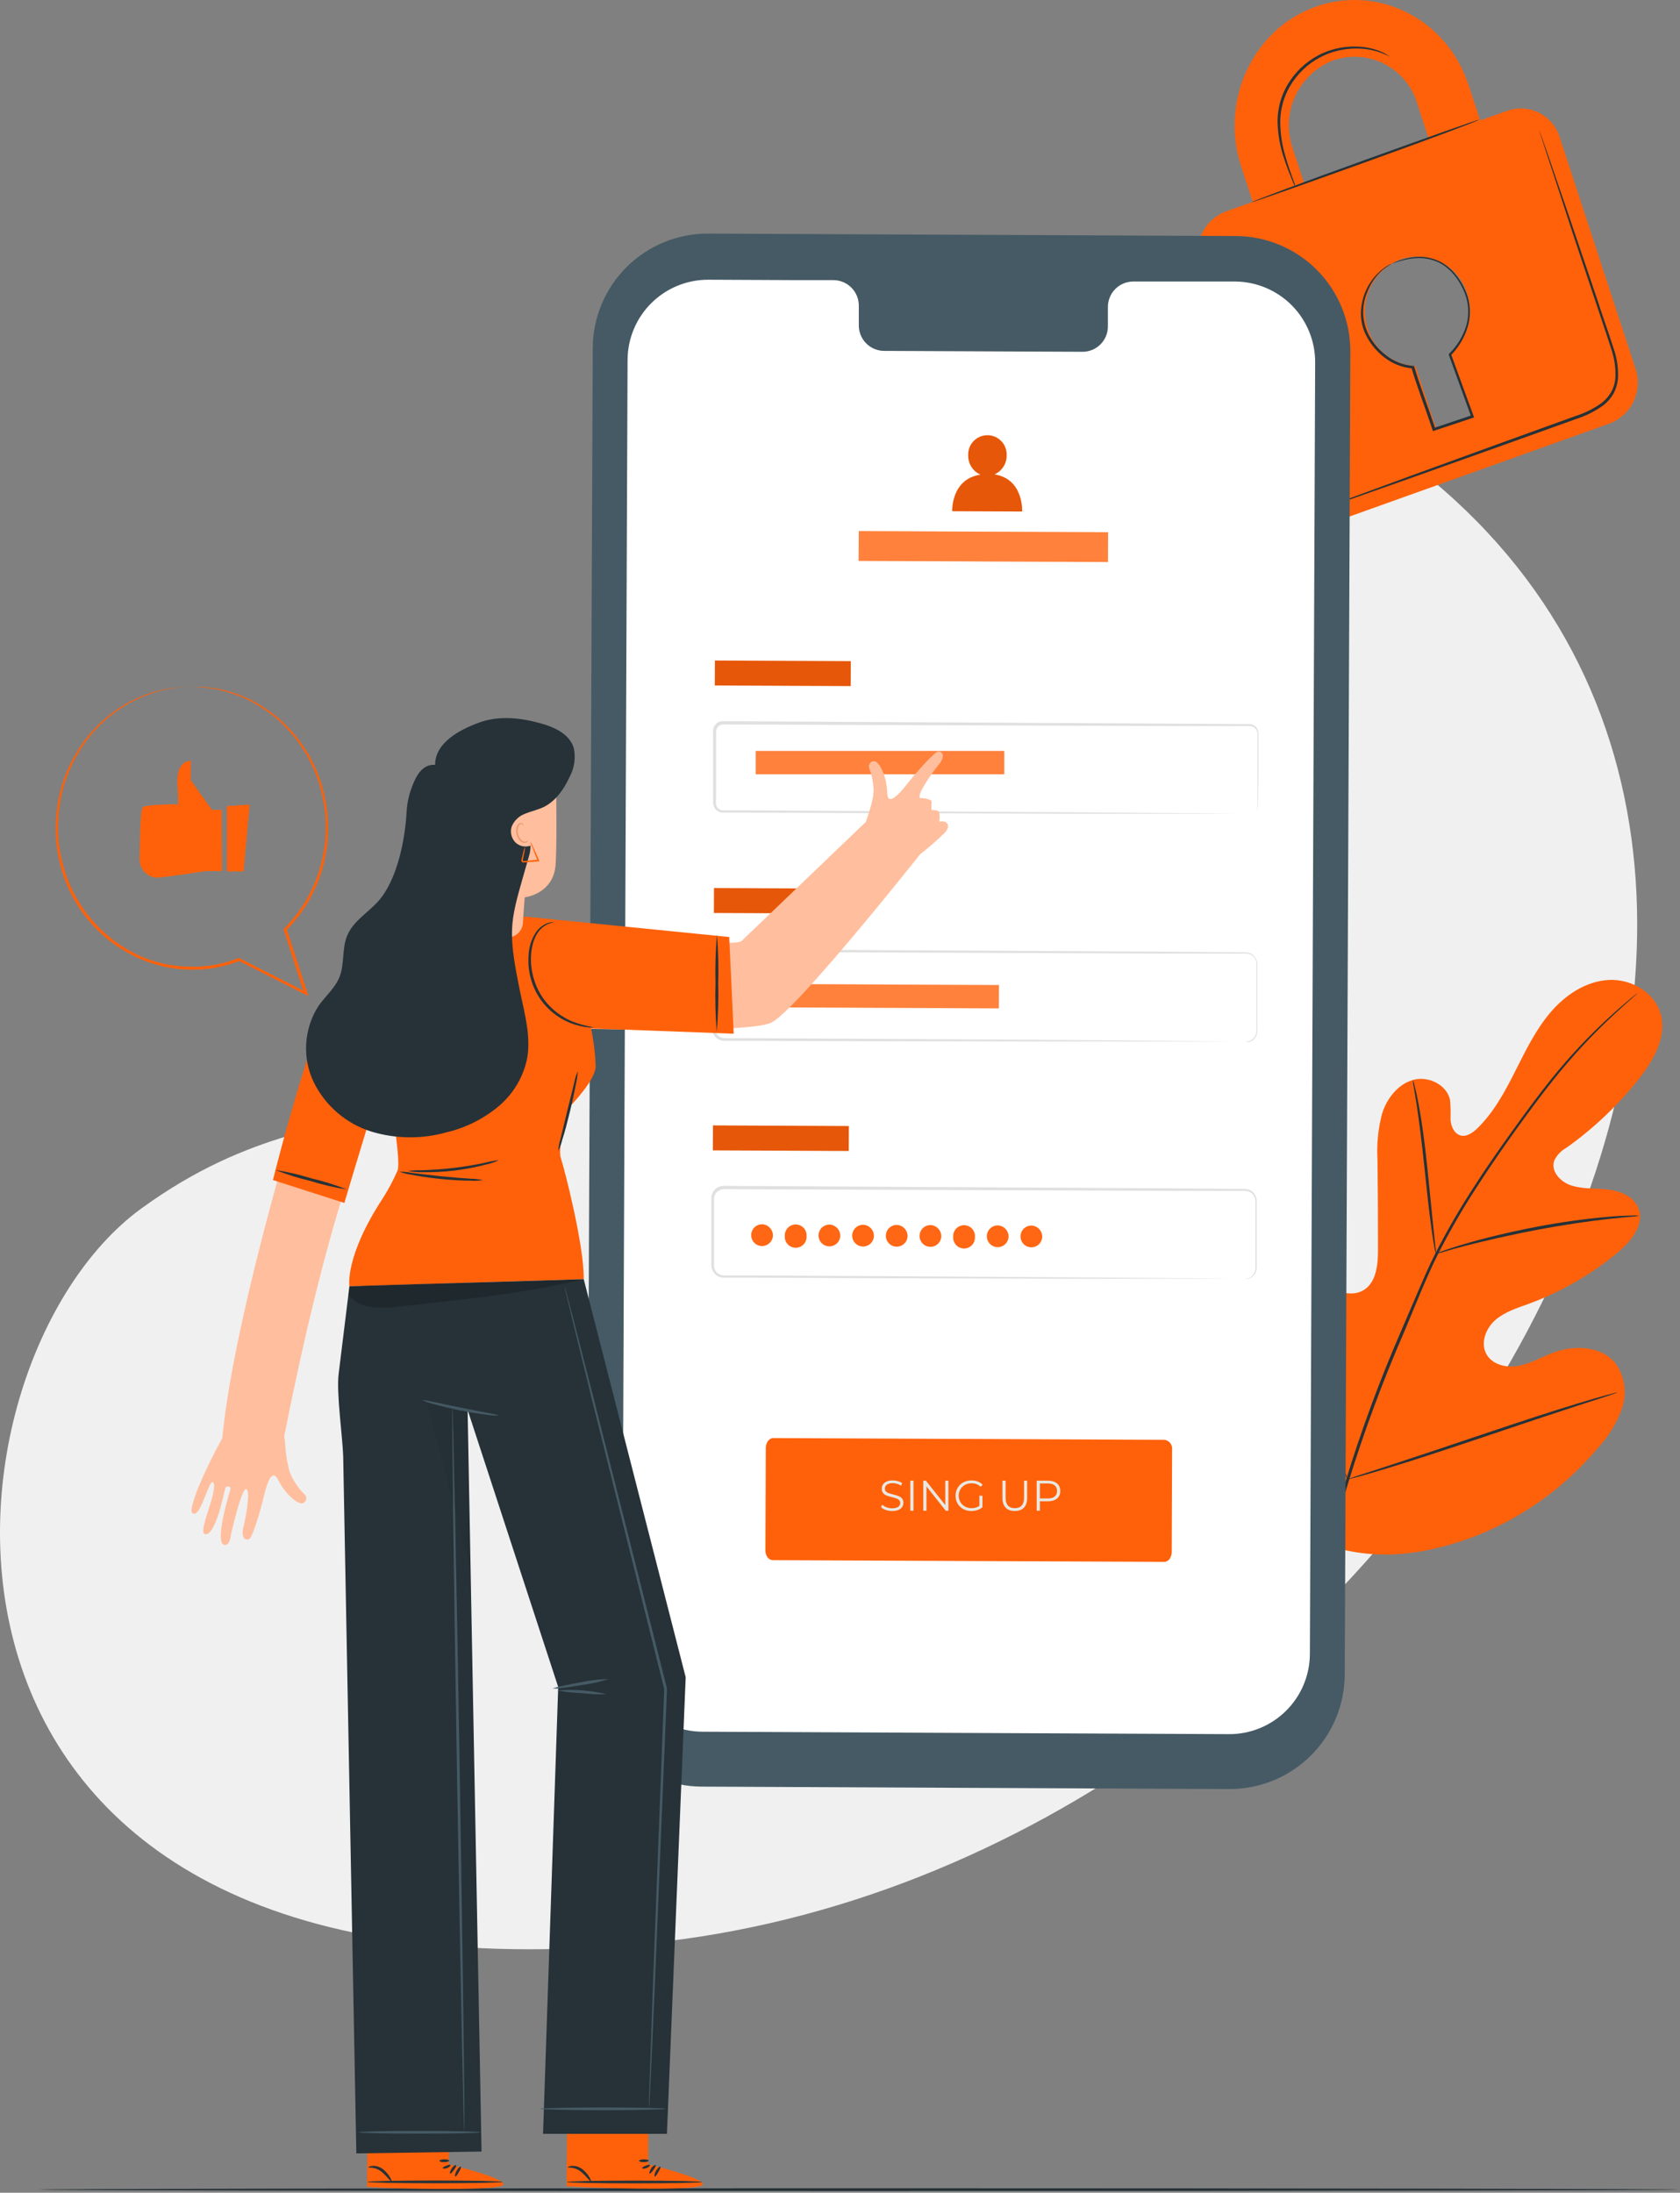 <svg width="318" height="415" viewBox="0 0 318 415" fill="none" xmlns="http://www.w3.org/2000/svg">
<rect x="0" y="0" width="318" height="415" fill="#808080" stroke="none"/>
<path d="M273.16 92.661C236.54 60.661 186.97 92.661 138.81 160.001C90.65 227.341 67.75 199.001 26.81 228.681C-14.13 258.361 -25.08 379.941 119.16 368.121C263.4 356.301 368.89 176.201 273.16 92.661Z" fill="#F0F0F0"/>
<path d="M317.63 414.411C317.63 414.551 248.19 414.671 162.56 414.671C76.93 414.671 7.46 414.551 7.46 414.411C7.46 414.271 76.89 414.151 162.56 414.151C248.23 414.151 317.63 414.281 317.63 414.411Z" fill="#263238"/>
<path d="M249.97 291.991C234.52 281.201 231.02 261.171 231.63 243.161C231.73 240.161 231.4 236.981 232.83 234.351C234.26 231.721 237.6 229.911 240.29 231.171C242.52 232.221 243.49 234.821 244.74 236.971C246.408 239.834 248.852 242.167 251.79 243.701C253.7 244.701 256.07 245.301 257.96 244.261C260.56 242.831 260.86 239.261 260.84 236.261C260.84 230.681 260.807 225.107 260.74 219.541C260.56 216.551 260.864 213.553 261.64 210.661C262.57 207.821 264.64 205.191 267.47 204.391C270.3 203.591 273.83 205.241 274.47 208.161C274.58 209.397 274.61 210.64 274.56 211.881C274.64 213.131 275.22 214.501 276.39 214.881C277.56 215.261 278.78 214.391 279.68 213.511C282.76 210.511 284.86 206.601 286.81 202.741C288.76 198.881 290.67 194.911 293.47 191.621C296.27 188.331 300.14 185.721 304.47 185.471C308.8 185.221 313.31 187.881 314.39 192.081C315.47 196.281 313.02 200.571 310.39 203.981C306.421 209.042 301.743 213.505 296.5 217.231C295.477 217.789 294.66 218.662 294.17 219.721C293.52 221.721 295.41 223.721 297.38 224.351C299.61 225.091 302.03 224.861 304.38 225.141C306.73 225.421 309.23 226.441 310.12 228.641C311.34 231.701 308.78 234.901 306.27 237.001C301.23 241.201 295.507 244.505 289.35 246.771C287.15 247.571 284.84 248.281 283.06 249.821C281.28 251.361 280.22 254.051 281.29 256.161C282.36 258.271 285.11 258.941 287.42 258.511C289.73 258.081 291.78 256.841 293.98 256.011C298.09 254.461 303.39 254.741 305.98 258.291C306.782 259.513 307.29 260.906 307.464 262.358C307.637 263.81 307.472 265.283 306.98 266.661C305.979 269.402 304.439 271.915 302.45 274.051C295.9 281.876 287.391 287.822 277.79 291.281C268.26 294.581 259.43 295.481 249.96 292.011" fill="#FF610A"/>
<path d="M309.99 187.941C309.99 187.941 309.9 188.041 309.7 188.221L308.81 189.011C308.03 189.711 306.88 190.731 305.43 192.081C301.319 195.898 297.501 200.019 294.01 204.411C291.78 207.181 289.47 210.321 287.01 213.731C284.55 217.141 282.01 220.821 279.49 224.731C276.803 228.854 274.343 233.12 272.12 237.511C270.96 239.801 269.94 242.191 268.89 244.631L265.79 252.081C261.704 261.465 258.145 271.07 255.13 280.851C252.702 288.853 251.028 297.066 250.13 305.381C249.548 310.992 249.455 316.643 249.85 322.271C250.01 324.271 250.16 325.801 250.3 326.841C250.36 327.341 250.4 327.741 250.44 328.031V328.441C250.397 328.31 250.367 328.177 250.35 328.041C250.3 327.751 250.24 327.361 250.16 326.861C249.98 325.861 249.79 324.281 249.61 322.281C249.128 316.643 249.161 310.972 249.71 305.341C250.552 296.99 252.189 288.739 254.6 280.701C257.59 270.892 261.139 261.263 265.23 251.861L268.41 244.441C269.46 242.011 270.49 239.601 271.66 237.301C273.899 232.897 276.379 228.62 279.09 224.491C281.65 220.491 284.23 216.871 286.66 213.491C289.09 210.111 291.44 206.951 293.66 204.191C297.187 199.811 301.056 195.718 305.23 191.951C306.71 190.621 307.89 189.621 308.69 188.951L309.62 188.201C309.734 188.101 309.858 188.014 309.99 187.941Z" fill="#263238"/>
<path d="M271.79 237.281C271.649 236.869 271.552 236.443 271.5 236.011C271.34 235.181 271.16 234.011 270.95 232.491C270.52 229.491 270.08 225.381 269.61 220.831C269.14 216.281 268.61 212.161 268.17 209.191C267.94 207.711 267.74 206.521 267.6 205.691C267.491 205.266 267.434 204.829 267.43 204.391C267.602 204.791 267.726 205.211 267.8 205.641C268.02 206.461 268.27 207.641 268.55 209.131C269.12 212.131 269.68 216.211 270.15 220.771C270.62 225.331 271.02 229.331 271.33 232.441C271.48 233.841 271.61 235.031 271.71 235.981C271.788 236.409 271.815 236.846 271.79 237.281Z" fill="#263238"/>
<path d="M310.27 230.101C309.783 230.207 309.288 230.267 308.79 230.281C307.79 230.371 306.37 230.491 304.61 230.691C301.09 231.071 296.25 231.771 290.94 232.771C285.63 233.771 280.86 234.901 277.43 235.771C275.72 236.211 274.34 236.611 273.43 236.881C272.944 237.053 272.441 237.174 271.93 237.241C272.392 237.008 272.874 236.817 273.37 236.671C274.31 236.341 275.67 235.881 277.37 235.391C280.78 234.391 285.55 233.201 290.88 232.181C295.395 231.317 299.951 230.683 304.53 230.281C306.3 230.131 307.73 230.071 308.73 230.051C309.244 230.016 309.76 230.032 310.27 230.101Z" fill="#263238"/>
<path d="M255.09 280.001C254.983 279.856 254.896 279.698 254.83 279.531L254.17 278.141C253.6 276.931 252.83 275.141 251.91 272.951C250.05 268.551 247.68 262.391 245.16 255.551C242.64 248.711 240.32 242.551 238.56 238.101C237.7 235.941 236.99 234.171 236.46 232.851L235.9 231.421C235.822 231.256 235.769 231.081 235.74 230.901C235.847 231.045 235.934 231.203 236 231.371L236.66 232.761C237.22 233.971 238 235.761 238.92 237.951C240.78 242.351 243.15 248.511 245.67 255.351C248.19 262.191 250.51 268.351 252.27 272.801C253.13 274.961 253.84 276.731 254.36 278.051C254.59 278.621 254.78 279.051 254.93 279.481C255.008 279.645 255.062 279.82 255.09 280.001Z" fill="#263238"/>
<path d="M306.17 263.531C306.01 263.622 305.838 263.693 305.66 263.741L304.18 264.241L298.71 266.011C294.09 267.511 287.71 269.651 280.71 272.011C273.71 274.371 267.3 276.471 262.65 277.871C260.33 278.581 258.44 279.121 257.13 279.481L255.62 279.871C255.444 279.926 255.263 279.963 255.08 279.981C255.24 279.889 255.412 279.818 255.59 279.771L257.07 279.271L262.54 277.501C267.16 276.001 273.54 273.861 280.54 271.501C287.54 269.141 293.94 267.041 298.59 265.641C300.92 264.931 302.8 264.391 304.12 264.031L305.63 263.641C305.806 263.585 305.987 263.548 306.17 263.531Z" fill="#263238"/>
<path d="M285.33 20.96L280.18 22.8L277.97 16.07C273.91 3.661 260.97 -2.929 249.08 1.261C237.19 5.451 230.86 19.061 234.92 31.471L237.13 38.2L231.96 40.05C229.989 40.815 228.388 42.31 227.49 44.225C226.592 46.139 226.467 48.326 227.14 50.331L241.47 94.121C241.767 95.113 242.261 96.035 242.922 96.833C243.583 97.631 244.398 98.287 245.318 98.764C246.237 99.241 247.244 99.528 248.276 99.608C249.309 99.688 250.348 99.56 251.33 99.231L304.7 80.141C306.697 79.377 308.321 77.869 309.229 75.933C310.138 73.997 310.26 71.785 309.57 69.76L295.23 25.971C294.925 24.981 294.423 24.063 293.756 23.271C293.088 22.48 292.268 21.831 291.344 21.363C290.42 20.896 289.411 20.619 288.378 20.55C287.345 20.481 286.308 20.62 285.33 20.96ZM244.65 27.96C243.555 24.734 243.752 21.209 245.198 18.123C246.645 15.038 249.229 12.633 252.41 11.411C253.981 10.873 255.643 10.658 257.299 10.777C258.955 10.896 260.569 11.348 262.047 12.105C263.524 12.861 264.834 13.908 265.898 15.182C266.962 16.456 267.759 17.932 268.24 19.52L270.44 26.25L246.85 34.691L244.65 27.96ZM274.65 66.82L278.31 78.001C278.377 78.225 278.356 78.466 278.249 78.675C278.143 78.883 277.961 79.043 277.74 79.121L272.61 80.951C272.406 81.007 272.188 80.983 272.001 80.882C271.815 80.781 271.675 80.612 271.61 80.41L267.92 69.281C265.885 69.17 263.933 68.44 262.325 67.189C260.716 65.938 259.528 64.225 258.92 62.281C258.05 59.709 258.209 56.902 259.363 54.445C260.517 51.988 262.576 50.073 265.11 49.1C266.361 48.673 267.686 48.502 269.004 48.597C270.323 48.692 271.609 49.052 272.786 49.655C273.962 50.258 275.006 51.091 275.853 52.106C276.701 53.12 277.336 54.295 277.72 55.56C278.363 57.536 278.417 59.656 277.873 61.662C277.33 63.667 276.213 65.47 274.66 66.85L274.65 66.82Z" fill="#FF610A"/>
<path d="M279.95 22.681C279.95 22.821 270.4 26.411 258.52 30.681C246.64 34.951 236.95 38.381 236.9 38.281C236.85 38.181 246.45 34.561 258.34 30.281C270.23 26.001 279.9 22.551 279.95 22.681Z" fill="#263238"/>
<path d="M291.29 24.52C291.334 24.607 291.371 24.698 291.4 24.791C291.48 24.991 291.57 25.25 291.69 25.57C291.95 26.3 292.31 27.311 292.76 28.57L296.6 39.751C298.2 44.49 300.11 50.111 302.23 56.35C303.23 59.48 304.41 62.74 305.51 66.171C306.099 67.938 306.353 69.8 306.26 71.66C306.175 72.628 305.9 73.57 305.45 74.43C304.969 75.289 304.328 76.046 303.56 76.66C302.015 77.788 300.3 78.663 298.48 79.251L293.33 81.1L283.58 84.591L267.07 90.471L255.92 94.391L252.92 95.391L252.12 95.65C252.034 95.689 251.943 95.712 251.85 95.721C251.85 95.721 251.93 95.721 252.1 95.6L252.88 95.29L255.88 94.16L266.97 90.081L283.45 84.081L293.18 80.561L298.33 78.701C300.098 78.136 301.764 77.289 303.26 76.191C303.974 75.62 304.572 74.917 305.02 74.121C305.443 73.324 305.699 72.45 305.77 71.55C305.862 69.758 305.618 67.963 305.05 66.26C303.97 62.861 302.83 59.571 301.8 56.441C299.72 50.191 297.8 44.55 296.28 39.81C294.76 35.071 293.48 31.261 292.6 28.581C292.18 27.27 291.86 26.25 291.6 25.511L291.36 24.71C291.33 24.65 291.306 24.586 291.29 24.52Z" fill="#263238"/>
<path d="M263.13 10.73C263.13 10.73 262.6 10.47 261.62 10.07C260.223 9.534 258.746 9.236 257.25 9.191C255.033 9.114 252.827 9.531 250.79 10.411C248.313 11.505 246.196 13.277 244.68 15.521C243.154 17.758 242.335 20.402 242.33 23.11C242.351 25.33 242.688 27.536 243.33 29.66C243.85 31.48 244.39 32.931 244.75 33.941C244.962 34.453 245.136 34.982 245.27 35.52C244.986 35.041 244.748 34.535 244.56 34.011C244.15 33.011 243.56 31.59 242.98 29.761C242.268 27.613 241.88 25.372 241.83 23.11C241.803 20.3 242.641 17.549 244.23 15.23C245.799 12.905 248.003 11.079 250.58 9.971C252.68 9.086 254.955 8.696 257.23 8.831C258.758 8.908 260.259 9.264 261.66 9.881C262.034 10.053 262.396 10.254 262.74 10.48C262.882 10.543 263.014 10.627 263.13 10.73Z" fill="#263238"/>
<path d="M263.59 49.861C263.75 49.764 263.917 49.68 264.09 49.611C264.591 49.385 265.109 49.201 265.64 49.061C266.483 48.812 267.352 48.664 268.23 48.621C269.424 48.556 270.618 48.737 271.74 49.151C274.3 50.051 276.65 52.661 277.81 56.151C278.366 58.023 278.366 60.018 277.81 61.891C277.193 63.923 276.088 65.774 274.59 67.281L274.65 67.011C275.98 70.661 277.43 74.621 278.93 78.751L279.02 79.001L278.77 79.091L276.48 79.851L271.48 81.521L271.23 81.601L271.15 81.351C269.78 77.211 268.28 73.351 267.15 69.561L267.37 69.731C265.415 69.568 263.551 68.834 262.01 67.621C260.616 66.547 259.472 65.182 258.66 63.621C257.927 62.236 257.562 60.687 257.6 59.121C257.646 57.52 258.046 55.95 258.77 54.522C259.495 53.093 260.526 51.843 261.79 50.861C262.31 50.438 262.894 50.101 263.52 49.861C262.955 50.196 262.408 50.559 261.88 50.951C260.491 52.125 259.427 53.637 258.79 55.341C258.243 56.625 257.987 58.015 258.041 59.41C258.094 60.806 258.456 62.172 259.1 63.411C259.899 64.912 261.015 66.223 262.37 67.251C263.84 68.404 265.617 69.1 267.48 69.251H267.65L267.7 69.401C268.8 73.121 270.31 77.011 271.7 81.171L271.37 81.011L276.37 79.341L278.65 78.571L278.49 78.911C277 74.781 275.56 70.811 274.24 67.161V67.011L274.36 66.891C275.814 65.446 276.898 63.673 277.52 61.721C278.05 59.929 278.05 58.022 277.52 56.231C276.43 52.871 274.18 50.321 271.74 49.421C270.66 49.004 269.507 48.81 268.35 48.851C267.486 48.87 266.627 48.988 265.79 49.201C264.3 49.571 263.6 49.911 263.59 49.861Z" fill="#263238"/>
<path d="M232.68 338.6L132.79 338.14C127.022 338.109 121.501 335.789 117.442 331.69C113.383 327.591 111.116 322.049 111.14 316.28L112.2 65.871C112.212 63.013 112.787 60.185 113.892 57.549C114.997 54.914 116.611 52.522 118.641 50.51C120.671 48.498 123.078 46.907 125.724 45.826C128.369 44.745 131.202 44.196 134.06 44.211L233.94 44.67C239.709 44.7 245.23 47.017 249.291 51.114C253.352 55.211 255.621 60.752 255.6 66.52L254.54 316.921C254.528 319.779 253.953 322.608 252.849 325.245C251.744 327.881 250.13 330.275 248.1 332.288C246.07 334.301 243.664 335.895 241.018 336.978C238.372 338.061 235.539 338.612 232.68 338.6Z" fill="#455A64"/>
<path d="M233.79 53.281H214.43C213.798 53.292 213.175 53.428 212.596 53.681C212.017 53.933 211.493 54.298 211.055 54.753C210.617 55.208 210.272 55.745 210.042 56.333C209.811 56.921 209.698 57.549 209.71 58.181V61.691C209.722 62.322 209.609 62.949 209.378 63.537C209.147 64.124 208.803 64.66 208.365 65.115C207.926 65.569 207.402 65.932 206.823 66.184C206.244 66.435 205.621 66.57 204.99 66.581L167.25 66.41C165.973 66.376 164.762 65.837 163.883 64.911C163.004 63.985 162.528 62.747 162.56 61.471V57.961C162.592 56.685 162.118 55.45 161.241 54.523C160.363 53.598 159.155 53.057 157.88 53.02H151.07L134.12 52.941C130.088 52.916 126.212 54.491 123.338 57.319C120.465 60.147 118.83 63.999 118.79 68.031L117.79 312.45C117.781 314.451 118.166 316.433 118.923 318.284C119.679 320.135 120.794 321.819 122.201 323.24C123.609 324.661 125.283 325.791 127.127 326.564C128.971 327.338 130.95 327.741 132.95 327.75L232.63 328.21C234.631 328.22 236.615 327.835 238.468 327.077C240.32 326.32 242.005 325.205 243.427 323.796C244.849 322.388 245.979 320.713 246.753 318.867C247.528 317.022 247.931 315.042 247.94 313.04L248.94 68.62C248.964 64.578 247.382 60.691 244.541 57.814C241.7 54.938 237.833 53.307 233.79 53.281Z" fill="white"/>
<path d="M220.38 295.601L146.26 295.281C145.49 295.281 144.87 294.441 144.88 293.421L144.96 274.031C144.96 273.031 145.59 272.171 146.36 272.171L220.48 272.511C220.907 272.584 221.288 272.82 221.546 273.168C221.803 273.517 221.915 273.951 221.86 274.381L221.79 293.751C221.79 294.781 221.15 295.611 220.38 295.601Z" fill="#FF610A"/>
<path d="M168.876 285.98C168.454 285.98 168.047 285.913 167.657 285.777C167.272 285.642 166.974 285.463 166.762 285.24L166.998 284.777C167.204 284.983 167.478 285.151 167.819 285.281C168.161 285.406 168.513 285.468 168.876 285.468C169.386 285.468 169.768 285.376 170.023 285.192C170.278 285.002 170.405 284.758 170.405 284.46C170.405 284.232 170.335 284.05 170.194 283.915C170.058 283.779 169.89 283.676 169.689 283.606C169.489 283.53 169.21 283.449 168.852 283.362C168.424 283.254 168.082 283.151 167.827 283.053C167.573 282.95 167.353 282.796 167.169 282.59C166.99 282.384 166.9 282.104 166.9 281.752C166.9 281.465 166.976 281.205 167.128 280.971C167.28 280.733 167.513 280.543 167.827 280.402C168.142 280.261 168.532 280.191 168.998 280.191C169.324 280.191 169.641 280.237 169.95 280.329C170.264 280.416 170.535 280.538 170.763 280.695L170.56 281.175C170.321 281.018 170.066 280.901 169.795 280.825C169.524 280.744 169.259 280.703 168.998 280.703C168.5 280.703 168.123 280.801 167.868 280.996C167.619 281.186 167.494 281.432 167.494 281.736C167.494 281.963 167.562 282.148 167.697 282.289C167.838 282.424 168.012 282.53 168.218 282.606C168.429 282.676 168.711 282.755 169.063 282.842C169.481 282.945 169.817 283.048 170.072 283.151C170.332 283.248 170.551 283.4 170.73 283.606C170.909 283.807 170.999 284.08 170.999 284.427C170.999 284.715 170.92 284.977 170.763 285.216C170.611 285.449 170.375 285.636 170.055 285.777C169.736 285.913 169.343 285.98 168.876 285.98ZM172.31 280.24H172.911V285.932H172.31V280.24ZM179.52 280.24V285.932H179.024L175.365 281.313V285.932H174.763V280.24H175.259L178.927 284.858V280.24H179.52ZM185.387 283.086H185.964V285.257C185.698 285.49 185.384 285.669 185.021 285.793C184.658 285.918 184.275 285.98 183.874 285.98C183.305 285.98 182.793 285.856 182.337 285.606C181.882 285.357 181.524 285.013 181.264 284.574C181.004 284.129 180.874 283.633 180.874 283.086C180.874 282.538 181.004 282.045 181.264 281.606C181.524 281.161 181.882 280.814 182.337 280.565C182.793 280.316 183.308 280.191 183.882 280.191C184.316 280.191 184.715 280.261 185.078 280.402C185.441 280.538 185.747 280.741 185.997 281.012L185.623 281.394C185.173 280.95 184.601 280.727 183.907 280.727C183.446 280.727 183.029 280.83 182.655 281.036C182.286 281.237 181.996 281.519 181.785 281.882C181.573 282.24 181.467 282.641 181.467 283.086C181.467 283.53 181.573 283.931 181.785 284.289C181.996 284.647 182.286 284.929 182.655 285.135C183.023 285.341 183.438 285.444 183.899 285.444C184.484 285.444 184.98 285.297 185.387 285.005V283.086ZM192.088 285.98C191.351 285.98 190.776 285.769 190.364 285.346C189.952 284.923 189.746 284.308 189.746 283.5V280.24H190.348V283.476C190.348 284.137 190.497 284.631 190.795 284.956C191.093 285.281 191.524 285.444 192.088 285.444C192.657 285.444 193.091 285.281 193.389 284.956C193.687 284.631 193.836 284.137 193.836 283.476V280.24H194.422V283.5C194.422 284.308 194.216 284.923 193.804 285.346C193.397 285.769 192.825 285.98 192.088 285.98ZM198.365 280.24C199.092 280.24 199.661 280.413 200.073 280.76C200.485 281.107 200.691 281.584 200.691 282.191C200.691 282.798 200.485 283.275 200.073 283.622C199.661 283.964 199.092 284.135 198.365 284.135H196.837V285.932H196.235V280.24H198.365ZM198.349 283.606C198.913 283.606 199.344 283.484 199.642 283.24C199.94 282.991 200.089 282.641 200.089 282.191C200.089 281.73 199.94 281.378 199.642 281.134C199.344 280.885 198.913 280.76 198.349 280.76H196.837V283.606H198.349Z" fill="#E8E8E3"/>
<path d="M161.044 125.131L135.324 125.014L135.303 129.734L161.023 129.851L161.044 125.131Z" fill="#FF610A"/>
<path opacity="0.1" d="M161.044 125.131L135.324 125.014L135.303 129.734L161.023 129.851L161.044 125.131Z" fill="black"/>
<path d="M236.44 154.11C236.642 154.09 236.84 154.043 237.03 153.97C237.307 153.862 237.547 153.678 237.724 153.439C237.901 153.201 238.007 152.917 238.03 152.62C238.03 151.03 238.03 148.71 238.03 145.73C238.03 144.24 238.03 142.57 238.03 140.73C238.03 140.28 238.03 139.81 238.03 139.34C238.095 138.884 237.996 138.42 237.75 138.03C237.612 137.844 237.433 137.691 237.227 137.586C237.02 137.48 236.792 137.423 236.56 137.42H235H220.55L136.91 137.11C136.696 137.107 136.484 137.155 136.293 137.251C136.101 137.346 135.936 137.487 135.81 137.66C135.569 138.052 135.476 138.517 135.55 138.97C135.55 139.97 135.55 140.97 135.55 141.97C135.55 143.97 135.55 145.97 135.55 147.97C135.55 148.97 135.55 149.97 135.55 150.97C135.509 151.436 135.509 151.905 135.55 152.37C135.603 152.57 135.7 152.755 135.835 152.911C135.971 153.067 136.14 153.19 136.33 153.27C136.527 153.349 136.738 153.386 136.95 153.38H142.04L164.25 153.5L201.85 153.73L227.2 153.93L234.09 154.01H235.88C236.29 154.01 236.49 154.01 236.49 154.01H235.88H234.09H227.2H201.85L164.25 153.89L142.04 153.8H136.95C136.67 153.812 136.391 153.764 136.13 153.66C135.867 153.548 135.633 153.377 135.445 153.16C135.258 152.944 135.123 152.687 135.05 152.41C134.992 152.148 134.972 151.879 134.99 151.61V150.87C134.99 149.87 134.99 148.87 134.99 147.87C134.99 145.87 134.99 143.87 134.99 141.87C134.99 140.87 134.99 139.87 134.99 138.87C134.971 138.604 134.971 138.337 134.99 138.07C135.028 137.776 135.141 137.497 135.32 137.26C135.493 137.019 135.721 136.823 135.986 136.689C136.25 136.555 136.543 136.487 136.84 136.491L220.48 136.95L234.93 137.05H236.49C236.765 137.051 237.036 137.117 237.279 137.244C237.523 137.371 237.733 137.555 237.89 137.78C238.172 138.215 238.286 138.738 238.21 139.25C238.21 139.72 238.21 140.19 238.21 140.64C238.21 142.46 238.21 144.13 238.21 145.64C238.21 148.64 238.14 150.94 238.12 152.54C238.096 152.848 237.984 153.142 237.798 153.389C237.612 153.635 237.359 153.823 237.07 153.93C236.881 154.048 236.663 154.11 236.44 154.11Z" fill="#E0E0E0"/>
<path d="M190.09 142.13H143.05V146.54H190.09V142.13Z" fill="#FF610A"/>
<path opacity="0.2" d="M190.09 142.13H143.05V146.54H190.09V142.13Z" fill="white"/>
<path d="M160.869 168.189L135.149 168.073L135.128 172.793L160.847 172.909L160.869 168.189Z" fill="#FF610A"/>
<path opacity="0.1" d="M160.869 168.189L135.149 168.073L135.128 172.793L160.847 172.909L160.869 168.189Z" fill="black"/>
<path d="M235.79 197.171C235.992 197.146 236.192 197.109 236.39 197.061C236.669 196.972 236.926 196.824 237.144 196.627C237.361 196.431 237.534 196.19 237.65 195.921C237.808 195.517 237.869 195.082 237.83 194.651C237.83 194.171 237.83 193.651 237.83 193.071C237.83 191.911 237.83 190.591 237.83 189.071V182.721C237.878 182.261 237.776 181.798 237.54 181.401C237.293 180.993 236.905 180.69 236.45 180.551C235.952 180.462 235.445 180.435 234.94 180.471H220.55L137.2 180.161C136.752 180.162 136.319 180.325 135.982 180.622C135.646 180.918 135.428 181.326 135.37 181.771C135.37 182.721 135.37 183.771 135.37 184.771C135.37 186.771 135.37 188.771 135.37 190.771C135.37 191.771 135.37 192.771 135.37 193.771C135.333 194.238 135.353 194.708 135.43 195.171C135.555 195.576 135.812 195.928 136.16 196.171C136.529 196.405 136.963 196.517 137.4 196.491H138.79H141.68L163.81 196.601L201.28 196.831L226.54 197.031L233.41 197.111H235.2H235.8H235.2H233.41H226.54H201.28L163.79 197.071L141.66 196.991H137.31C136.769 197.023 136.232 196.879 135.78 196.581C135.325 196.265 134.993 195.803 134.84 195.271C134.75 194.762 134.724 194.245 134.76 193.731C134.76 192.731 134.76 191.731 134.76 190.731C134.76 188.731 134.76 186.731 134.76 184.731C134.76 183.731 134.76 182.731 134.76 181.731C134.833 181.159 135.112 180.633 135.544 180.252C135.977 179.871 136.534 179.661 137.11 179.661L220.46 180.121L234.85 180.231C235.386 180.198 235.924 180.235 236.45 180.341C236.97 180.51 237.408 180.867 237.68 181.341C237.939 181.781 238.051 182.292 238 182.801C238 183.271 238 183.731 238 184.191C238 186.001 238 187.661 238 189.191C238 190.721 238 192.011 238 193.191C238 193.761 238 194.291 238 194.781C238.036 195.228 237.964 195.677 237.79 196.091C237.66 196.366 237.472 196.611 237.24 196.808C237.007 197.005 236.734 197.149 236.44 197.231C236.222 197.249 236.002 197.228 235.79 197.171Z" fill="#E0E0E0"/>
<path d="M160.675 213.118L134.955 213.001L134.934 217.721L160.654 217.838L160.675 213.118Z" fill="#FF610A"/>
<path opacity="0.1" d="M160.675 213.118L134.955 213.001L134.934 217.721L160.654 217.838L160.675 213.118Z" fill="black"/>
<path d="M235.59 242.08C235.792 242.057 235.993 242.02 236.19 241.97C236.468 241.882 236.724 241.736 236.941 241.541C237.159 241.346 237.332 241.107 237.45 240.84C237.607 240.437 237.668 240.002 237.63 239.57C237.63 239.08 237.63 238.57 237.63 237.98C237.63 236.83 237.63 235.5 237.63 233.98V227.63C237.678 227.171 237.576 226.708 237.34 226.31C237.088 225.91 236.701 225.613 236.25 225.47C235.752 225.378 235.245 225.348 234.74 225.38H220.35L137 225.07C136.552 225.071 136.119 225.235 135.782 225.531C135.446 225.828 135.228 226.236 135.17 226.68C135.17 227.68 135.17 228.68 135.17 229.68C135.17 231.68 135.17 233.68 135.17 235.68C135.17 236.68 135.17 237.68 135.17 238.68C135.133 239.144 135.153 239.611 135.23 240.07C135.35 240.478 135.608 240.832 135.96 241.07C136.327 241.31 136.763 241.423 137.2 241.39H141.55L163.68 241.51L201.15 241.74L226.41 241.94L233.28 242.02H235.07C235.47 242.02 235.67 242.02 235.67 242.02C235.67 242.02 235.47 242.02 235.07 242.02H233.28H226.41H201.15L163.68 241.91L141.55 241.82H137.2C136.659 241.857 136.121 241.713 135.67 241.41C135.215 241.095 134.883 240.632 134.73 240.1C134.64 239.592 134.614 239.075 134.65 238.56C134.65 237.56 134.65 236.56 134.65 235.56C134.65 233.56 134.65 231.56 134.65 229.56C134.65 228.56 134.65 227.56 134.65 226.51C134.721 225.939 134.998 225.414 135.429 225.033C135.859 224.652 136.415 224.441 136.99 224.44L220.34 224.9L234.73 225.01C235.266 224.978 235.804 225.015 236.33 225.12C236.85 225.29 237.288 225.646 237.56 226.12C237.819 226.561 237.931 227.072 237.88 227.58C237.88 228.05 237.88 228.52 237.88 228.97C237.88 230.78 237.88 232.44 237.88 233.97C237.88 235.5 237.88 236.79 237.88 237.97C237.88 238.54 237.88 239.07 237.88 239.56C237.918 240.008 237.846 240.458 237.67 240.87C237.54 241.146 237.352 241.391 237.12 241.588C236.887 241.785 236.614 241.929 236.32 242.01C236.086 242.091 235.836 242.115 235.59 242.08Z" fill="#E0E0E0"/>
<path d="M189.086 186.437L142.046 186.224L142.026 190.634L189.066 190.847L189.086 186.437Z" fill="#FF610A"/>
<path opacity="0.2" d="M189.086 186.437L142.046 186.224L142.026 190.634L189.066 190.847L189.086 186.437Z" fill="white"/>
<path d="M146.3 233.92C146.271 234.323 146.124 234.707 145.877 235.027C145.631 235.346 145.297 235.587 144.915 235.718C144.534 235.849 144.122 235.865 143.732 235.765C143.341 235.664 142.989 235.451 142.718 235.152C142.448 234.853 142.271 234.481 142.209 234.082C142.148 233.684 142.205 233.276 142.374 232.909C142.542 232.543 142.815 232.234 143.157 232.021C143.499 231.808 143.897 231.7 144.3 231.71C144.857 231.741 145.38 231.991 145.754 232.405C146.128 232.818 146.325 233.363 146.3 233.92Z" fill="#FF610A"/>
<path d="M152.67 233.951C152.69 234.232 152.651 234.515 152.557 234.782C152.462 235.048 152.314 235.292 152.122 235.499C151.929 235.706 151.696 235.87 151.436 235.983C151.177 236.096 150.898 236.154 150.615 236.154C150.332 236.154 150.053 236.096 149.794 235.983C149.535 235.87 149.301 235.706 149.109 235.499C148.916 235.292 148.768 235.048 148.673 234.782C148.579 234.515 148.54 234.232 148.56 233.951C148.54 233.669 148.579 233.386 148.673 233.119C148.768 232.853 148.916 232.609 149.109 232.402C149.301 232.195 149.535 232.031 149.794 231.918C150.053 231.805 150.332 231.747 150.615 231.747C150.898 231.747 151.177 231.805 151.436 231.918C151.696 232.031 151.929 232.195 152.122 232.402C152.314 232.609 152.462 232.853 152.557 233.119C152.651 233.386 152.69 233.669 152.67 233.951Z" fill="#FF610A"/>
<path d="M159.05 233.981C159.021 234.383 158.874 234.767 158.627 235.087C158.381 235.406 158.047 235.647 157.665 235.778C157.284 235.909 156.872 235.925 156.482 235.825C156.091 235.724 155.739 235.511 155.468 235.212C155.198 234.913 155.021 234.541 154.959 234.142C154.898 233.744 154.955 233.336 155.124 232.969C155.292 232.603 155.565 232.294 155.907 232.081C156.249 231.868 156.647 231.76 157.05 231.77C157.606 231.804 158.127 232.054 158.501 232.467C158.875 232.881 159.072 233.424 159.05 233.981Z" fill="#FF610A"/>
<path d="M165.42 234.011C165.391 234.413 165.244 234.798 164.997 235.117C164.751 235.437 164.417 235.677 164.035 235.808C163.654 235.939 163.242 235.955 162.852 235.855C162.461 235.754 162.109 235.541 161.838 235.242C161.568 234.943 161.391 234.571 161.329 234.172C161.268 233.774 161.325 233.366 161.494 232.999C161.662 232.633 161.935 232.324 162.277 232.111C162.619 231.898 163.017 231.79 163.42 231.801C163.976 231.834 164.497 232.084 164.871 232.497C165.245 232.911 165.442 233.454 165.42 234.011Z" fill="#FF610A"/>
<path d="M171.79 234.03C171.762 234.433 171.617 234.819 171.372 235.14C171.127 235.461 170.793 235.703 170.412 235.835C170.03 235.968 169.618 235.986 169.227 235.886C168.836 235.787 168.482 235.574 168.211 235.275C167.939 234.977 167.761 234.605 167.699 234.206C167.637 233.807 167.694 233.398 167.862 233.031C168.031 232.664 168.303 232.355 168.646 232.141C168.989 231.928 169.386 231.82 169.79 231.83C170.344 231.864 170.864 232.113 171.237 232.524C171.611 232.935 171.809 233.475 171.79 234.03Z" fill="#FF610A"/>
<path d="M178.17 234.06C178.143 234.461 177.999 234.845 177.756 235.165C177.513 235.485 177.182 235.727 176.804 235.862C176.425 235.996 176.016 236.017 175.626 235.922C175.235 235.826 174.882 235.619 174.608 235.325C174.334 235.031 174.152 234.663 174.084 234.267C174.017 233.872 174.066 233.464 174.227 233.096C174.388 232.728 174.652 232.415 174.989 232.195C175.325 231.976 175.718 231.859 176.12 231.86C176.683 231.881 177.215 232.125 177.6 232.537C177.984 232.949 178.189 233.497 178.17 234.06Z" fill="#FF610A"/>
<path d="M184.54 234.091C184.56 234.372 184.521 234.655 184.427 234.922C184.332 235.188 184.184 235.432 183.992 235.639C183.799 235.846 183.566 236.01 183.306 236.123C183.047 236.236 182.768 236.294 182.485 236.294C182.202 236.294 181.923 236.236 181.664 236.123C181.405 236.01 181.171 235.846 180.979 235.639C180.786 235.432 180.638 235.188 180.543 234.922C180.449 234.655 180.41 234.372 180.43 234.091C180.41 233.809 180.449 233.526 180.543 233.259C180.638 232.993 180.786 232.749 180.979 232.542C181.171 232.335 181.405 232.171 181.664 232.058C181.923 231.945 182.202 231.887 182.485 231.887C182.768 231.887 183.047 231.945 183.306 232.058C183.566 232.171 183.799 232.335 183.992 232.542C184.184 232.749 184.332 232.993 184.427 233.259C184.521 233.526 184.56 233.809 184.54 234.091Z" fill="#FF610A"/>
<path d="M190.91 234.121C190.883 234.521 190.739 234.905 190.496 235.225C190.253 235.545 189.922 235.788 189.544 235.922C189.165 236.056 188.756 236.077 188.366 235.982C187.975 235.886 187.622 235.679 187.348 235.385C187.074 235.091 186.892 234.723 186.824 234.328C186.757 233.932 186.806 233.524 186.967 233.156C187.128 232.788 187.392 232.475 187.729 232.255C188.065 232.036 188.458 231.92 188.86 231.921C189.423 231.941 189.955 232.185 190.34 232.597C190.724 233.009 190.929 233.557 190.91 234.121Z" fill="#FF610A"/>
<path d="M197.28 234.15C197.252 234.553 197.107 234.939 196.862 235.26C196.617 235.581 196.283 235.823 195.902 235.955C195.52 236.088 195.108 236.106 194.717 236.006C194.326 235.907 193.972 235.694 193.701 235.395C193.429 235.097 193.251 234.725 193.189 234.326C193.127 233.927 193.184 233.518 193.352 233.151C193.521 232.784 193.793 232.475 194.136 232.261C194.479 232.048 194.876 231.94 195.28 231.95C195.834 231.984 196.354 232.233 196.727 232.644C197.101 233.055 197.299 233.595 197.28 234.15Z" fill="#FF610A"/>
<g opacity="0.2">
<path opacity="0.2" d="M146.3 233.92C146.271 234.323 146.124 234.707 145.877 235.027C145.631 235.346 145.297 235.587 144.915 235.718C144.534 235.849 144.122 235.865 143.732 235.765C143.341 235.664 142.989 235.451 142.718 235.152C142.448 234.853 142.271 234.481 142.209 234.082C142.148 233.684 142.205 233.276 142.374 232.909C142.542 232.543 142.815 232.234 143.157 232.021C143.499 231.808 143.897 231.7 144.3 231.71C144.857 231.741 145.38 231.991 145.754 232.405C146.128 232.818 146.325 233.363 146.3 233.92Z" fill="white"/>
<path opacity="0.2" d="M152.67 233.951C152.69 234.232 152.651 234.515 152.557 234.782C152.462 235.048 152.314 235.292 152.122 235.499C151.929 235.706 151.696 235.87 151.436 235.983C151.177 236.096 150.898 236.154 150.615 236.154C150.332 236.154 150.053 236.096 149.794 235.983C149.535 235.87 149.301 235.706 149.109 235.499C148.916 235.292 148.768 235.048 148.673 234.782C148.579 234.515 148.54 234.232 148.56 233.951C148.54 233.669 148.579 233.386 148.673 233.119C148.768 232.853 148.916 232.609 149.109 232.402C149.301 232.195 149.535 232.031 149.794 231.918C150.053 231.805 150.332 231.747 150.615 231.747C150.898 231.747 151.177 231.805 151.436 231.918C151.696 232.031 151.929 232.195 152.122 232.402C152.314 232.609 152.462 232.853 152.557 233.119C152.651 233.386 152.69 233.669 152.67 233.951Z" fill="white"/>
<path opacity="0.2" d="M159.05 233.981C159.021 234.383 158.874 234.767 158.627 235.087C158.381 235.406 158.047 235.647 157.665 235.778C157.284 235.909 156.872 235.925 156.482 235.825C156.091 235.724 155.739 235.511 155.468 235.212C155.198 234.913 155.021 234.541 154.959 234.142C154.898 233.744 154.955 233.336 155.124 232.969C155.292 232.603 155.565 232.294 155.907 232.081C156.249 231.868 156.647 231.76 157.05 231.77C157.606 231.804 158.127 232.054 158.501 232.467C158.875 232.881 159.072 233.424 159.05 233.981Z" fill="white"/>
<path opacity="0.2" d="M165.42 234.01C165.391 234.413 165.244 234.797 164.997 235.117C164.751 235.436 164.417 235.677 164.035 235.808C163.654 235.939 163.242 235.955 162.852 235.855C162.461 235.754 162.109 235.541 161.838 235.242C161.568 234.943 161.391 234.571 161.329 234.172C161.268 233.774 161.325 233.366 161.494 232.999C161.662 232.633 161.935 232.324 162.277 232.111C162.619 231.898 163.017 231.79 163.42 231.8C163.976 231.834 164.497 232.084 164.871 232.497C165.245 232.91 165.442 233.454 165.42 234.01Z" fill="white"/>
<path opacity="0.2" d="M171.79 234.03C171.762 234.433 171.617 234.819 171.372 235.14C171.127 235.461 170.793 235.703 170.412 235.835C170.03 235.968 169.618 235.986 169.227 235.886C168.836 235.787 168.482 235.574 168.211 235.275C167.939 234.977 167.761 234.605 167.699 234.206C167.637 233.807 167.694 233.398 167.862 233.031C168.031 232.664 168.303 232.355 168.646 232.141C168.989 231.928 169.386 231.82 169.79 231.83C170.344 231.864 170.864 232.113 171.237 232.524C171.611 232.935 171.809 233.475 171.79 234.03Z" fill="white"/>
<path opacity="0.2" d="M178.17 234.06C178.143 234.461 177.999 234.845 177.756 235.165C177.513 235.485 177.182 235.727 176.804 235.862C176.425 235.996 176.016 236.017 175.626 235.922C175.235 235.826 174.882 235.619 174.608 235.325C174.334 235.031 174.152 234.663 174.084 234.267C174.017 233.872 174.066 233.464 174.227 233.096C174.388 232.728 174.652 232.415 174.989 232.195C175.325 231.976 175.718 231.859 176.12 231.86C176.683 231.881 177.215 232.125 177.6 232.537C177.984 232.949 178.189 233.497 178.17 234.06Z" fill="white"/>
<path opacity="0.2" d="M184.54 234.09C184.56 234.372 184.521 234.655 184.427 234.922C184.332 235.188 184.184 235.432 183.992 235.639C183.799 235.846 183.566 236.01 183.306 236.123C183.047 236.236 182.768 236.294 182.485 236.294C182.202 236.294 181.923 236.236 181.664 236.123C181.405 236.01 181.171 235.846 180.979 235.639C180.786 235.432 180.638 235.188 180.543 234.922C180.449 234.655 180.41 234.372 180.43 234.09C180.41 233.808 180.449 233.526 180.543 233.259C180.638 232.993 180.786 232.749 180.979 232.542C181.171 232.335 181.405 232.17 181.664 232.058C181.923 231.945 182.202 231.887 182.485 231.887C182.768 231.887 183.047 231.945 183.306 232.058C183.566 232.17 183.799 232.335 183.992 232.542C184.184 232.749 184.332 232.993 184.427 233.259C184.521 233.526 184.56 233.808 184.54 234.09Z" fill="white"/>
<path opacity="0.2" d="M190.91 234.12C190.883 234.521 190.739 234.905 190.496 235.225C190.253 235.545 189.922 235.787 189.544 235.922C189.165 236.056 188.756 236.077 188.366 235.981C187.975 235.886 187.622 235.679 187.348 235.385C187.074 235.091 186.892 234.723 186.824 234.327C186.757 233.931 186.806 233.524 186.967 233.156C187.128 232.788 187.392 232.475 187.729 232.255C188.065 232.036 188.458 231.919 188.86 231.92C189.423 231.941 189.955 232.185 190.34 232.597C190.724 233.009 190.929 233.557 190.91 234.12Z" fill="white"/>
<path opacity="0.2" d="M197.28 234.15C197.252 234.553 197.107 234.939 196.862 235.26C196.617 235.581 196.283 235.823 195.902 235.955C195.52 236.088 195.108 236.106 194.717 236.006C194.326 235.907 193.972 235.694 193.701 235.395C193.429 235.097 193.251 234.725 193.189 234.326C193.127 233.927 193.184 233.518 193.352 233.151C193.521 232.784 193.793 232.475 194.136 232.261C194.479 232.048 194.876 231.94 195.28 231.95C195.834 231.984 196.354 232.233 196.727 232.644C197.101 233.055 197.299 233.595 197.28 234.15Z" fill="white"/>
</g>
<path d="M188.23 89.79C188.925 89.485 189.514 88.981 189.925 88.343C190.336 87.704 190.55 86.96 190.54 86.201C190.566 85.707 190.491 85.214 190.32 84.75C190.149 84.287 189.886 83.863 189.546 83.504C189.205 83.146 188.796 82.86 188.342 82.665C187.888 82.47 187.399 82.37 186.905 82.37C186.411 82.37 185.922 82.47 185.468 82.665C185.014 82.86 184.605 83.146 184.265 83.504C183.925 83.863 183.661 84.287 183.49 84.75C183.319 85.214 183.244 85.707 183.27 86.201C183.255 86.967 183.467 87.721 183.88 88.367C184.293 89.013 184.888 89.522 185.59 89.831C179.99 90.671 180.24 96.751 180.24 96.751L193.48 96.811C193.48 96.811 193.79 90.621 188.23 89.79Z" fill="#FF610A"/>
<path opacity="0.1" d="M188.23 89.79C188.925 89.485 189.514 88.981 189.925 88.343C190.336 87.704 190.55 86.96 190.54 86.201C190.566 85.707 190.491 85.214 190.32 84.75C190.149 84.287 189.886 83.863 189.546 83.504C189.205 83.146 188.796 82.86 188.342 82.665C187.888 82.47 187.399 82.37 186.905 82.37C186.411 82.37 185.922 82.47 185.468 82.665C185.014 82.86 184.605 83.146 184.265 83.504C183.925 83.863 183.661 84.287 183.49 84.75C183.319 85.214 183.244 85.707 183.27 86.201C183.255 86.967 183.467 87.721 183.88 88.367C184.293 89.013 184.888 89.522 185.59 89.831C179.99 90.671 180.24 96.751 180.24 96.751L193.48 96.811C193.48 96.811 193.79 90.621 188.23 89.79Z" fill="black"/>
<path d="M209.745 100.732L162.555 100.518L162.529 106.158L209.719 106.372L209.745 100.732Z" fill="#FF610A"/>
<path opacity="0.2" d="M209.745 100.732L162.555 100.518L162.529 106.158L209.719 106.372L209.745 100.732Z" fill="white"/>
<path d="M36.26 129.961H35.79L34.43 130.061C33.694 130.105 32.962 130.202 32.24 130.351C31.772 130.416 31.308 130.506 30.85 130.621L29.3 131.051C26.662 131.86 24.173 133.093 21.93 134.701C18.967 136.851 16.493 139.605 14.67 142.781C13.599 144.611 12.746 146.561 12.13 148.591C11.482 150.796 11.11 153.073 11.02 155.371C10.96 156.577 10.98 157.786 11.08 158.991C11.08 159.601 11.25 160.211 11.33 160.831C11.397 161.456 11.514 162.074 11.68 162.681C12.579 166.693 14.404 170.44 17.008 173.623C19.613 176.805 22.924 179.335 26.68 181.011C29.398 182.183 32.312 182.838 35.27 182.941C38.326 183.109 41.385 182.67 44.27 181.651L45.15 181.321H45.27L45.37 181.381L57.98 187.781L57.61 188.101C56.26 183.921 54.96 179.871 53.7 175.981V175.831L53.81 175.721C56.869 172.639 59.14 168.866 60.43 164.721C61.599 160.931 61.94 156.934 61.43 153.001C60.977 149.505 59.853 146.13 58.12 143.061C56.626 140.424 54.699 138.057 52.42 136.061C50.539 134.48 48.458 133.155 46.23 132.121C44.544 131.393 42.788 130.841 40.99 130.471L38.99 130.141L37.54 130.031L36.66 129.971H36.36C36.46 129.959 36.56 129.959 36.66 129.971H37.55L39 130.031L41 130.321C42.821 130.663 44.6 131.196 46.31 131.911C48.576 132.933 50.695 134.255 52.61 135.841C54.931 137.829 56.899 140.195 58.43 142.841C60.212 145.943 61.37 149.364 61.84 152.911C62.392 156.904 62.075 160.97 60.91 164.831C59.611 169.062 57.306 172.916 54.19 176.061L54.25 175.801C55.51 179.691 56.82 183.741 58.18 187.911L58.37 188.521L57.8 188.231L45.19 181.841H45.41L44.51 182.171C41.569 183.205 38.454 183.654 35.34 183.491C32.318 183.375 29.343 182.697 26.57 181.491C21.28 179.225 16.878 175.287 14.04 170.281C12.734 167.968 11.78 165.474 11.21 162.881C11.054 162.258 10.937 161.627 10.86 160.991C10.78 160.361 10.65 159.741 10.62 159.121C10.349 155.562 10.726 151.985 11.73 148.561C12.362 146.503 13.238 144.529 14.34 142.681C16.206 139.476 18.732 136.705 21.75 134.551C24.03 132.939 26.561 131.715 29.24 130.931L30.81 130.531C31.272 130.423 31.739 130.34 32.21 130.281C32.94 130.145 33.678 130.065 34.42 130.041L35.79 129.991C35.946 129.97 36.103 129.96 36.26 129.961Z" fill="#FF610A"/>
<path d="M41.96 153.28H40.11L36.11 147.66V143.97C36.11 143.97 33.25 143.79 33.59 148.62C33.93 153.45 33.59 152.22 33.59 152.22C33.59 152.22 27.52 152.22 27.02 152.77C26.52 153.32 26.49 159.18 26.42 162.45C26.382 163.239 26.608 164.017 27.063 164.662C27.517 165.307 28.175 165.782 28.93 166.01C29.142 166.069 29.36 166.099 29.58 166.1C31.1 166.1 38.83 164.87 38.83 164.87H42.02L41.96 153.28Z" fill="#FF610A"/>
<path d="M47.25 152.291L46.11 164.931H42.95V152.551L47.25 152.291Z" fill="#FF610A"/>
<path d="M84.94 409.621V401.071L69.61 400.961L69.48 413.891L70.43 413.961C74.66 414.231 91.95 414.631 94.79 413.751C97.95 412.771 84.94 409.621 84.94 409.621Z" fill="#FF610A"/>
<path d="M95.15 412.951C95.15 413.091 89.41 413.211 82.34 413.211C75.27 413.211 69.53 413.091 69.53 412.951C69.53 412.811 75.27 412.691 82.34 412.691C89.41 412.691 95.15 412.811 95.15 412.951Z" fill="#263238"/>
<path d="M85.21 411.371C85.08 411.301 85.21 410.851 85.52 410.371C85.83 409.891 86.25 409.691 86.35 409.791C86.45 409.891 86.24 410.271 85.94 410.681C85.64 411.091 85.34 411.441 85.21 411.371Z" fill="#263238"/>
<path d="M86.19 411.931C86.05 411.931 86.12 411.371 86.42 410.841C86.72 410.311 87.12 409.991 87.23 410.071C87.34 410.151 87.16 410.601 86.88 411.071C86.6 411.541 86.32 411.981 86.19 411.931Z" fill="#263238"/>
<path d="M74.15 412.911C74.09 412.911 73.86 412.731 73.53 412.351C73.127 411.862 72.678 411.413 72.19 411.011C71.71 410.627 71.138 410.375 70.53 410.281C70.06 410.221 69.76 410.281 69.73 410.221C69.7 410.161 69.99 409.951 70.54 409.911C71.266 409.895 71.974 410.136 72.54 410.591C73.07 411.023 73.518 411.548 73.86 412.141C74.09 412.581 74.21 412.871 74.15 412.911Z" fill="#263238"/>
<path d="M85.26 409.761C85.33 409.881 85.07 410.181 84.63 410.341C84.19 410.501 83.8 410.441 83.78 410.341C83.76 410.241 84.07 410.031 84.45 409.891C84.83 409.751 85.18 409.641 85.26 409.761Z" fill="#263238"/>
<path d="M85.02 408.931C85.02 409.081 84.62 409.201 84.1 409.211C83.58 409.221 83.17 409.101 83.18 408.961C83.19 408.821 83.6 408.691 84.1 408.681C84.6 408.671 85 408.791 85.02 408.931Z" fill="#263238"/>
<path d="M122.69 409.621V401.071L107.36 400.961L107.23 413.761L108.18 413.831C112.41 414.101 129.71 414.631 132.54 413.751C135.7 412.771 122.69 409.621 122.69 409.621Z" fill="#FF610A"/>
<path d="M132.9 412.971C132.9 413.111 127.17 413.231 120.09 413.231C113.01 413.231 107.29 413.111 107.29 412.971C107.29 412.831 113.02 412.711 120.09 412.711C127.16 412.711 132.9 412.831 132.9 412.971Z" fill="#263238"/>
<path d="M122.96 411.371C122.84 411.301 122.96 410.851 123.27 410.371C123.58 409.891 124 409.691 124.1 409.791C124.2 409.891 123.99 410.271 123.69 410.681C123.39 411.091 123.09 411.441 122.96 411.371Z" fill="#263238"/>
<path d="M123.94 411.931C123.81 411.931 123.87 411.371 124.18 410.841C124.49 410.311 124.88 409.991 124.99 410.071C125.1 410.151 124.91 410.601 124.63 411.071C124.35 411.541 124.08 411.981 123.94 411.931Z" fill="#263238"/>
<path d="M111.9 412.911C111.84 412.911 111.62 412.731 111.28 412.351C110.877 411.862 110.428 411.413 109.94 411.011C109.46 410.627 108.887 410.375 108.28 410.281C107.82 410.221 107.51 410.281 107.48 410.221C107.45 410.161 107.74 409.951 108.29 409.911C109.016 409.895 109.724 410.136 110.29 410.591C110.823 411.02 111.271 411.546 111.61 412.141C111.84 412.581 111.96 412.871 111.9 412.911Z" fill="#263238"/>
<path d="M123.01 409.761C123.08 409.881 122.82 410.181 122.38 410.341C121.94 410.501 121.55 410.441 121.53 410.341C121.51 410.241 121.82 410.031 122.2 409.891C122.58 409.751 122.93 409.641 123.01 409.761Z" fill="#263238"/>
<path d="M122.79 408.931C122.79 409.081 122.39 409.201 121.87 409.211C121.35 409.221 120.95 409.101 120.96 408.961C120.97 408.821 121.37 408.691 121.87 408.681C122.37 408.671 122.79 408.791 122.79 408.931Z" fill="#263238"/>
<path d="M179.17 155.721C178.77 155.311 177.78 155.511 177.78 155.511C177.879 154.935 177.879 154.346 177.78 153.771C177.6 153.211 176.34 153.321 176.34 153.321C176.282 152.849 176.282 152.372 176.34 151.901C176.35 151.796 176.328 151.691 176.276 151.6C176.224 151.508 176.145 151.435 176.05 151.391C175.454 151.148 174.814 151.032 174.17 151.051C173.4 150.501 176.52 146.131 177.68 144.731C178.84 143.331 178.63 142.241 177.6 142.241C176.89 142.241 173.25 146.441 172.13 147.851C171.01 149.261 168.04 153.181 167.94 150.051C167.84 146.921 166.58 144.561 165.79 144.161C165 143.761 164.16 144.701 164.59 145.571C164.968 146.559 165.203 147.596 165.29 148.651C165.399 149.491 165.361 150.343 165.18 151.171C164.848 152.71 164.397 154.221 163.83 155.691H163.75C163.75 155.691 141.93 176.621 140.35 178.111C138.94 179.451 110.58 176.521 104.89 175.921C102.956 175.638 101.004 175.504 99.05 175.521C96.58 175.631 96.14 175.981 93.68 176.011C87.467 176.08 81.269 176.625 75.14 177.641C72.365 178.112 69.772 179.337 67.645 181.182C65.519 183.027 63.94 185.42 63.08 188.101C57.35 206.001 44.37 248.371 42.08 272.171C40.349 275.309 38.787 278.537 37.4 281.841C35.79 286.221 36.18 286.371 36.72 286.471C38.18 286.741 39.84 278.881 40.46 280.781C41.08 282.681 37.31 290.151 38.84 290.371C40.84 290.651 42.43 282.371 42.62 281.711C42.81 281.051 43.8 281.261 43.62 281.881C43.33 282.761 40.52 292.091 42.48 292.391C43.56 292.551 43.68 290.581 43.68 290.581C43.68 290.581 45.68 281.651 46.59 281.831C47.5 282.011 46.53 287.281 46.07 289.041C45.61 290.801 46.25 291.691 47.19 291.261C47.83 290.961 49.36 285.611 49.78 283.871C50.2 282.131 51.25 277.311 52.66 280.101C54.07 282.891 56.21 284.511 57.09 284.551C57.288 284.528 57.475 284.446 57.627 284.316C57.778 284.186 57.887 284.014 57.94 283.821C57.993 283.629 57.987 283.425 57.922 283.236C57.858 283.047 57.739 282.881 57.58 282.761C56.823 282.021 56.173 281.18 55.65 280.261C55.184 279.544 54.845 278.753 54.65 277.921C54.247 276.262 54.013 274.566 53.95 272.861L53.79 271.861C56.03 260.771 62.48 228.221 71.79 207.431L75.61 215.291L77.27 221.111L67.09 246.241L110.51 245.671L104.03 220.731L111.9 194.731C120.41 194.921 142.26 195.241 145.9 193.591C150.48 191.591 174.17 161.671 174.17 161.671C175.714 160.471 177.193 159.189 178.6 157.831C178.6 157.831 180.04 156.621 179.17 155.721Z" fill="#FFBE9D"/>
<path d="M65.18 227.671C66.44 223.371 72.91 202.111 72.91 202.111C72.91 202.111 76.09 219.441 75.25 221.531C74.477 223.32 73.564 225.045 72.52 226.691C65.18 237.861 66.14 243.451 66.14 243.451L110.49 242.101C110.59 235.901 106.92 221.481 106.16 219.181C105.4 216.881 107.93 209.351 107.93 209.351C107.93 209.351 112.93 204.261 112.75 201.641C112.655 199.287 112.364 196.946 111.88 194.641L138.88 195.641L138.03 177.341L99.25 173.461C97.9 177.271 85.69 175.401 85.69 175.401C72.51 175.841 71.69 178.261 66.21 182.521C60.73 186.781 51.66 223.341 51.66 223.341L65.18 227.671Z" fill="#FF610A"/>
<path d="M91.4 223.341C90.631 223.478 89.849 223.518 89.07 223.461C87.62 223.461 85.63 223.361 83.44 223.141C81.25 222.921 79.27 222.611 77.86 222.331C77.082 222.23 76.32 222.036 75.59 221.751C76.372 221.751 77.152 221.825 77.92 221.971C79.34 222.151 81.31 222.401 83.49 222.621C85.67 222.841 87.65 222.991 89.08 223.091C89.859 223.1 90.636 223.184 91.4 223.341Z" fill="#263238"/>
<path d="M94.44 219.571C93.671 219.947 92.858 220.226 92.02 220.401C88.03 221.449 83.914 221.937 79.79 221.851C78.937 221.878 78.083 221.798 77.25 221.611C78.092 221.504 78.941 221.461 79.79 221.481C81.36 221.431 83.52 221.321 85.9 221.041C88.28 220.761 90.4 220.361 91.9 220.041C92.733 219.818 93.582 219.661 94.44 219.571Z" fill="#263238"/>
<path d="M109.36 202.751C109.34 203.513 109.236 204.271 109.05 205.011C108.79 206.401 108.39 208.301 107.88 210.381C107.37 212.461 106.88 214.381 106.44 215.681C106.263 216.425 106.001 217.146 105.66 217.831C105.716 217.071 105.857 216.319 106.08 215.591C106.46 214.031 106.89 212.231 107.37 210.261C107.85 208.291 108.31 206.491 108.69 204.931C108.825 204.18 109.05 203.448 109.36 202.751Z" fill="#263238"/>
<path d="M65.65 225.121C63.337 224.763 61.053 224.232 58.82 223.531C56.538 222.997 54.298 222.295 52.12 221.431C54.432 221.794 56.715 222.325 58.95 223.021C61.233 223.552 63.472 224.254 65.65 225.121Z" fill="#263238"/>
<path d="M112.36 194.421C111.983 194.486 111.597 194.486 111.22 194.421C110.175 194.313 109.15 194.068 108.17 193.691C106.534 193.076 105.045 192.126 103.798 190.901C102.551 189.677 101.574 188.205 100.93 186.581C100.218 184.794 99.914 182.87 100.04 180.951C100.085 179.367 100.558 177.826 101.41 176.491C102.009 175.591 102.904 174.93 103.94 174.621C104.217 174.544 104.503 174.507 104.79 174.511C104.99 174.511 105.09 174.511 105.09 174.511C105.09 174.511 104.67 174.511 104 174.781C103.05 175.132 102.244 175.79 101.71 176.651C100.35 178.791 99.97 182.701 101.42 186.351C102.095 188.072 103.151 189.617 104.51 190.871C105.623 191.896 106.905 192.722 108.3 193.311C109.609 193.828 110.97 194.2 112.36 194.421Z" fill="#263238"/>
<path d="M135.67 195.281C135.42 192.214 135.34 189.136 135.43 186.061C135.352 182.988 135.445 179.913 135.71 176.851C135.96 179.914 136.04 182.989 135.95 186.061C136.034 189.137 135.941 192.215 135.67 195.281Z" fill="#263238"/>
<path d="M98.99 174.581C99.1 172.351 99.33 169.831 99.33 169.831C99.33 169.831 104.85 169.221 105.18 163.521C105.51 157.821 105.18 144.671 105.18 144.671L95.18 139.551L84.08 148.281L85.79 176.781L95.97 177.431C96.748 177.452 97.503 177.164 98.069 176.63C98.635 176.096 98.966 175.359 98.99 174.581Z" fill="#FFBE9D"/>
<path d="M99.98 159.011C99.98 159.011 99.98 159.121 99.89 159.251C99.816 159.345 99.719 159.42 99.61 159.468C99.5 159.517 99.38 159.539 99.26 159.531C98.62 159.531 98 158.791 97.78 157.931C97.675 157.514 97.675 157.077 97.78 156.661C97.8 156.479 97.866 156.305 97.971 156.154C98.076 156.004 98.216 155.883 98.38 155.801C98.514 155.745 98.665 155.745 98.8 155.801C98.9 155.85 98.981 155.931 99.03 156.031C99.1 156.201 99.03 156.311 99.03 156.301C99.03 156.291 99.03 156.201 98.93 156.101C98.878 156.029 98.801 155.979 98.714 155.961C98.627 155.942 98.537 155.956 98.46 156.001C98.337 156.075 98.235 156.179 98.164 156.303C98.092 156.427 98.053 156.567 98.05 156.711C97.966 157.083 97.966 157.469 98.05 157.841C98.25 158.621 98.79 159.251 99.27 159.311C99.364 159.323 99.459 159.317 99.551 159.291C99.642 159.265 99.727 159.221 99.8 159.161C99.92 159.081 99.96 159.001 99.98 159.011Z" fill="#EB996E"/>
<path d="M108.61 141.591C107.84 138.971 105.05 137.671 102.51 136.951C98.64 135.851 94.46 135.371 90.68 136.761C86.9 138.151 82.36 140.591 82.36 144.761C80.13 144.581 78.85 146.531 77.97 148.951C77.407 150.425 77.07 151.976 76.97 153.551C76.69 159.011 75.16 166.551 71.62 170.551C69.62 172.781 66.85 174.321 65.71 177.101C64.71 179.511 65.23 182.371 64.3 184.811C63.47 186.961 61.64 188.491 60.3 190.361C58.935 192.482 58.131 194.916 57.965 197.433C57.799 199.95 58.276 202.468 59.35 204.751C60.432 206.974 61.956 208.955 63.828 210.571C65.7 212.187 67.882 213.405 70.24 214.151C74.911 215.572 79.892 215.62 84.59 214.291C88.116 213.448 91.405 211.817 94.21 209.521C97.08 207.177 99.052 203.912 99.79 200.281C100.5 196.201 99.36 192.051 98.51 187.991C95.85 175.161 96.61 174.491 99.97 162.581C100.05 162.371 100.09 162.151 100.15 161.941C100.21 161.731 100.24 161.631 100.28 161.471C100.375 161 100.426 160.521 100.43 160.041C99.939 160.223 99.407 160.262 98.895 160.152C98.383 160.042 97.913 159.788 97.54 159.421C97.166 159.028 96.906 158.543 96.786 158.014C96.666 157.486 96.692 156.935 96.86 156.421C97.096 155.857 97.448 155.35 97.892 154.932C98.336 154.513 98.864 154.192 99.44 153.991C100.55 153.531 101.74 153.291 102.83 152.781C105.14 151.681 106.74 149.401 107.83 147.011C108.726 145.354 109.003 143.433 108.61 141.591Z" fill="#263238"/>
<path d="M100.38 159.281C100.591 159.593 100.766 159.928 100.9 160.281C101.2 160.911 101.6 161.801 102.04 162.831L102.12 163.021H101.91L100.91 163.111C100.22 163.111 99.64 163.241 98.96 163.231C98.901 163.217 98.846 163.189 98.8 163.149C98.755 163.109 98.72 163.058 98.7 163.001C98.67 162.91 98.67 162.811 98.7 162.721C98.723 162.586 98.753 162.452 98.79 162.321L98.97 161.611C99.06 161.137 99.201 160.674 99.39 160.231C99.371 160.713 99.301 161.193 99.18 161.661L99.04 162.371C98.99 162.611 98.9 162.981 99.04 162.951C99.54 162.951 100.25 162.841 100.91 162.801L101.91 162.711L101.78 162.931C101.35 161.931 100.99 160.991 100.78 160.341C100.596 160.009 100.461 159.651 100.38 159.281Z" fill="#FF610A"/>
<path d="M66.14 243.451L110.49 242.101L129.79 317.441L126.24 403.861H102.79L105.66 319.281L88.51 266.831L91.15 407.211L67.45 407.561L64.96 275.611C64.85 271.941 63.65 263.671 64.1 260.031L66.14 243.451Z" fill="#263238"/>
<path d="M94.41 267.901C93.684 267.946 92.955 267.903 92.24 267.771C90.9 267.611 89.07 267.331 87.06 266.931C85.05 266.531 83.25 266.071 81.95 265.701C81.255 265.548 80.583 265.306 79.95 264.981C79.95 264.831 83.21 265.611 87.21 266.421C91.21 267.231 94.43 267.751 94.41 267.901Z" fill="#455A64"/>
<path d="M126 399.121C126 399.261 120.69 399.381 114.14 399.381C107.59 399.381 102.27 399.261 102.27 399.121C102.27 398.981 107.58 398.861 114.14 398.861C120.7 398.861 126 398.971 126 399.121Z" fill="#455A64"/>
<path d="M90.94 403.561C90.94 403.711 85.78 403.821 79.42 403.821C73.06 403.821 67.91 403.711 67.91 403.561C67.91 403.411 73.07 403.301 79.42 403.301C85.77 403.301 90.94 403.421 90.94 403.561Z" fill="#455A64"/>
<path d="M87.88 403.201C87.74 403.201 87.12 372.531 86.49 334.701C85.86 296.871 85.49 266.181 85.62 266.181C85.75 266.181 86.39 296.841 87.01 334.691C87.63 372.541 88.03 403.201 87.88 403.201Z" fill="#455A64"/>
<path d="M122.85 399.121C122.839 398.984 122.839 398.847 122.85 398.711V397.511C122.85 396.431 122.93 394.881 122.99 392.911C123.13 388.911 123.33 383.101 123.58 375.981C124.12 361.661 124.88 341.921 125.71 320.131C125.71 319.921 125.71 319.721 125.71 319.541V319.611C120.46 298.611 115.71 279.551 112.26 265.761L108.26 249.451C107.8 247.541 107.45 246.051 107.2 245.011C107.08 244.521 107 244.141 106.93 243.851C106.891 243.72 106.868 243.586 106.86 243.451C106.912 243.577 106.952 243.707 106.98 243.841C107.06 244.121 107.16 244.501 107.3 244.981C107.57 245.981 107.96 247.501 108.46 249.401C109.46 253.261 110.87 258.821 112.63 265.671C116.11 279.451 120.91 298.461 126.23 319.491V319.561C126.23 319.741 126.23 319.951 126.23 320.151C125.34 341.941 124.53 361.671 123.94 375.991C123.63 383.121 123.37 388.891 123.19 392.911C123.09 394.911 123.01 396.431 122.96 397.511C122.96 398.021 122.9 398.421 122.89 398.711C122.891 398.848 122.878 398.986 122.85 399.121Z" fill="#455A64"/>
<path d="M115.2 317.781C113.516 318.334 111.78 318.72 110.02 318.931C107.86 319.301 106.02 319.561 105.19 319.601V319.401C105.46 319.481 105.6 319.531 105.6 319.571C105.6 319.611 105.43 319.571 105.15 319.571H104.55L105.15 319.391C105.93 319.161 107.77 318.781 109.93 318.391C111.662 318.015 113.428 317.81 115.2 317.781Z" fill="#455A64"/>
<path d="M114.79 320.651C113.23 320.722 111.667 320.652 110.12 320.441C108.558 320.409 107.002 320.238 105.47 319.931C108.595 319.676 111.741 319.919 114.79 320.651Z" fill="#455A64"/>
<path opacity="0.2" d="M65.95 245.041C66.475 245.715 67.137 246.271 67.891 246.673C68.646 247.074 69.477 247.312 70.33 247.371C72.116 247.582 73.923 247.549 75.7 247.271C87.15 246.001 99.28 244.831 110.49 242.101C95.98 242.911 80.65 242.641 66.14 243.451L65.99 244.691" fill="black"/>
<g opacity="0.2">
<path opacity="0.2" d="M80.9 265.491L89.08 297.231L88.51 266.831L80.9 265.491Z" fill="black"/>
</g>
</svg>
